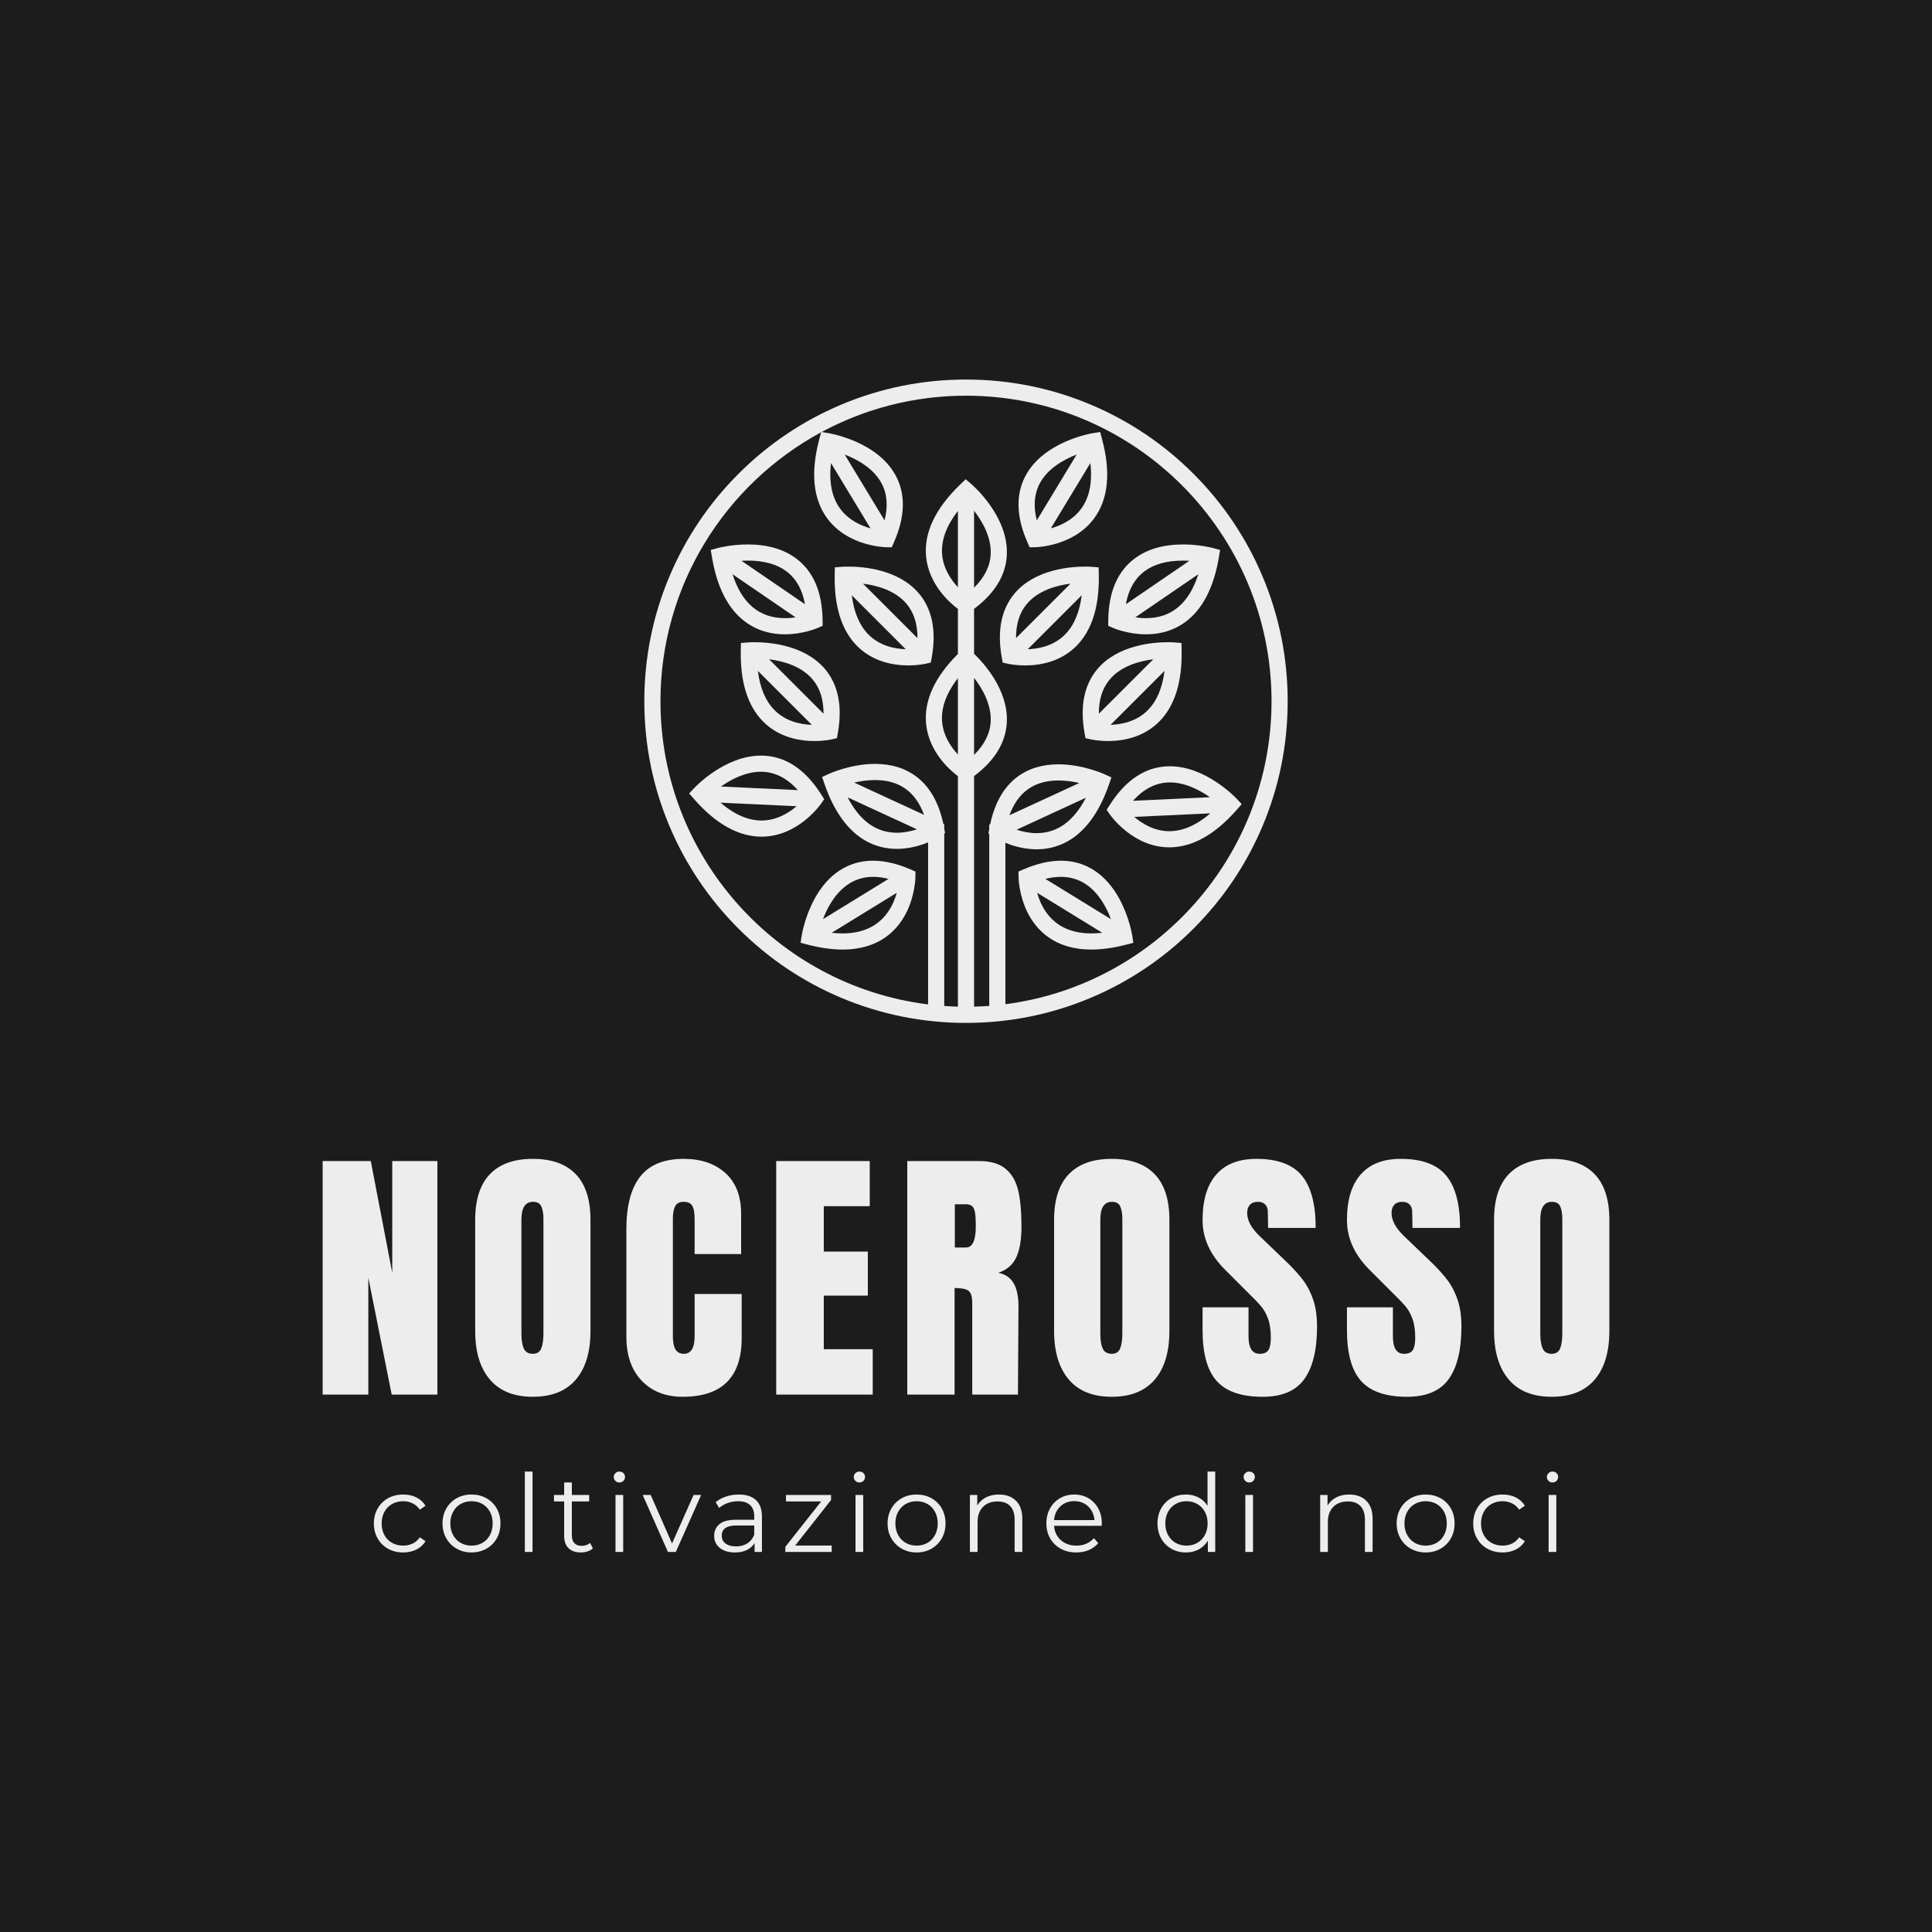 <svg version="1.1" preserveAspectRatio="none" xmlns="http://www.w3.org/2000/svg" width="500" height="500" viewBox="0 0 500 500"><rect width="100%" height="100%" fill="#1C1C1C" fill-opacity="1"/><svg viewBox="143.839 227.119 378.563 345.081" width="333" height="303.548" x="83.5px" y="98.226px" xmlns="http://www.w3.org/2000/svg" xmlns:xlink="http://www.w3.org/1999/xlink" preserveAspectRatio="none"><defs></defs><style>.companyName {fill:#EDEDED;fill-opacity:1;}.icon1 {fill:#EDEDED;fill-opacity:1;}.icon2 {fill:#F35F40;fill-opacity:1;}.icon3 {fill:#B2B2B1;fill-opacity:1;}.icon3-str {stroke:#B2B2B1;stroke-opacity:1;}.text {fill:#EDEDED;fill-opacity:1;}</style><g opacity="1" transform="rotate(0 238.479 227.119)">
<svg width="189.281" height="189.281" x="238.479" y="227.119" version="1.1" preserveAspectRatio="none" viewBox="101.5 101.5 797 797">
  <g transform="matrix(1 0 0 1 0 0)" class="icon1"><g><path d="M867.18,344.883c-20.071-47.454-48.804-90.07-85.397-126.665c-36.595-36.594-79.211-65.326-126.665-85.397   C605.981,112.038,553.793,101.5,500,101.5s-105.982,10.538-155.117,31.32c-47.454,20.071-90.07,48.803-126.665,85.397   c-36.594,36.595-65.326,79.211-85.397,126.665C112.038,394.018,101.5,446.207,101.5,500s10.538,105.981,31.32,155.117   c20.071,47.454,48.803,90.07,85.397,126.665c36.595,36.594,79.211,65.326,126.665,85.397C394.018,887.962,446.207,898.5,500,898.5   s105.981-10.538,155.117-31.32c47.454-20.071,90.07-48.804,126.665-85.397c36.594-36.595,65.326-79.211,85.397-126.665   C887.962,605.981,898.5,553.793,898.5,500S887.962,394.018,867.18,344.883z M439.21,658.699   c-7.032,2.323-15.588,4.225-24.805,4.225c-25.552,0-46.015-14.735-61.044-43.856L439.21,658.699z M361.478,600.786   c7.661-1.761,16.599-3.14,25.847-3.14c29.98,0,50.327,14.477,60.7,43.094L361.478,600.786z M510,471.102   c10.365,13.367,21.608,32.898,20.604,53.894c-0.708,14.794-7.623,28.698-20.604,41.506V471.102z M510,264.023   c10.377,13.415,21.632,32.986,20.601,53.903c-0.728,14.765-7.642,28.643-20.601,41.428V264.023z M490,358.786   c-8.539-9.149-17.79-22.699-19.495-39.605c-1.771-17.562,4.782-35.949,19.495-54.863V358.786z M490,566.019   c-8.505-9.084-17.723-22.574-19.479-39.542c-1.823-17.608,4.725-36.044,19.479-55.012V566.019z M553.837,641.251   c10.374-28.613,30.722-43.093,60.699-43.093c9.248,0,18.187,1.379,25.847,3.14L553.837,641.251z M648.5,619.579   c-15.03,29.121-35.492,43.856-61.045,43.856c-9.15-0.001-17.708-1.913-24.761-4.245L648.5,619.579z M548.811,875.363v-199.98   c9.787,4.008,23.424,8.053,38.645,8.053c0.002,0,0,0,0.001,0c28.236,0,66.726-13.966,89.729-80.481l2.958-8.556l-8.22-3.793   c-1.101-0.508-27.319-12.447-57.388-12.447c-20.357,0-37.729,5.413-51.632,16.089c-16.315,12.529-27.375,32.032-32.919,58.016   l-1.175,0.542v5.508l-1.014,5.636l1.014,0.663v212.802c-6.229,0.471-12.501,0.791-18.811,0.955V592.744   c25.729-19.257,39.382-41.705,40.582-66.794c1.938-40.53-29.74-74.363-40.582-84.707v-55.646   c25.729-19.256,39.382-41.705,40.582-66.793c2.285-47.805-42.2-86.299-44.095-87.915l-6.889-5.872l-6.527,6.272   c-31.246,30.023-45.526,60.338-42.444,90.101c3.515,33.948,28.716,56.272,39.373,64.293v55.763   c-29.106,29.039-42.352,58.322-39.373,87.09c3.515,33.948,28.716,56.273,39.373,64.294v285.538   c-5.682-0.147-11.332-0.428-16.95-0.825V664.1l1.013-0.663l-1.013-5.638v-5.506l-1.174-0.542   c-5.544-25.983-16.604-45.486-32.92-58.016c-13.902-10.676-31.273-16.089-51.631-16.089c-30.068,0-56.287,11.939-57.388,12.447   l-8.22,3.793l2.959,8.556c23.004,66.519,61.493,80.481,89.729,80.481c15.221,0,28.858-4.045,38.645-8.052v200.726   C266.417,852.405,121.5,692.811,121.5,500c0-143.81,80.621-269.142,199.037-333.181l-2.234,8.371   c-11.174,41.868-7.686,75.195,10.369,99.057c25.658,33.913,70.798,34.956,72.707,34.983l6.619,0.096l2.674-6.055   c14.049-31.81,14.775-59.741,2.158-83.015c-22.809-42.075-80.801-51.957-83.258-52.357l-8.475-1.38   C374.4,137.808,435.331,121.5,500,121.5c208.706,0,378.5,169.794,378.5,378.5C878.5,692.17,734.546,851.346,548.811,875.363z    M332.785,205.032l48.938,80.806c-12.043-3.403-26.976-10.2-37.192-23.778C333.918,247.955,329.999,228.833,332.785,205.032z    M399.124,275.964L349.74,194.42c15.826,6.1,35.59,17.009,45.544,35.435C402.311,242.862,403.586,258.314,399.124,275.964z"></path><path d="M245.986,567.365c-44.541,0-81.235,38.65-82.775,40.296l-6.187,6.608l5.962,6.812   c27.126,30.991,55.293,46.706,83.718,46.706c44.961,0,72.713-39.33,73.873-41.004l3.769-5.443l-3.539-5.595   C300.506,583.643,275.333,567.365,245.986,567.365z M291.686,610.118l-95.28-4.43c12.674-8.914,30.555-18.323,49.58-18.323   C262.781,587.365,278.093,595.009,291.686,610.118z M195.835,625.684l94.357,4.387c-10.096,8.574-25.155,17.717-43.488,17.717   C230.046,647.787,213.002,640.364,195.835,625.684z"></path><path d="M296.462,790.316l-1.399,8.944l8.762,2.279c15.573,4.052,30.137,6.106,43.285,6.106c46.18,0,68.381-24.768,78.873-45.545   c11.039-21.861,11.347-43.563,11.354-44.477l0.056-6.62l-6.073-2.637c-16.493-7.16-32.114-10.791-46.431-10.791   c-30.612,0-55.706,16.378-72.567,47.362C300.167,767.276,296.608,789.387,296.462,790.316z M347.11,787.646   c-4.312,0-8.828-0.265-13.523-0.783l80.625-49.524C408.516,758.123,392.448,787.646,347.11,787.646z M384.889,717.577   c6.04,0,12.458,0.843,19.2,2.509l-81.24,49.901C331.303,747.71,349.312,717.577,384.889,717.577z"></path><path d="M690.094,744.939c-16.861-30.984-41.954-47.362-72.566-47.362c-14.317,0-29.938,3.631-46.432,10.791l-6.073,2.637   l0.056,6.62c0.008,0.913,0.315,22.613,11.354,44.474c10.492,20.776,32.692,45.543,78.872,45.548c0.004,0,0.008,0,0.012,0   c13.141,0,27.701-2.055,43.274-6.106l8.762-2.279l-1.399-8.944C705.808,789.387,702.249,767.276,690.094,744.939z M672.287,754.062   c2.98,5.419,5.376,10.875,7.288,15.931l-81.248-49.906c6.742-1.666,13.16-2.509,19.2-2.509   C640.546,717.577,658.97,729.853,672.287,754.062z M655.307,787.646c-45.343-0.005-61.41-29.532-67.104-50.308l80.626,49.524   c-4.691,0.519-9.204,0.783-13.513,0.783C655.313,787.646,655.31,787.646,655.307,787.646z"></path><path d="M835.376,620.882c-1.541-1.646-38.234-40.296-82.775-40.296c-29.347,0-54.52,16.277-74.821,48.38l-3.538,5.596l3.77,5.442   c1.159,1.674,28.911,40.997,73.87,41.004c0.005,0,0.007,0,0.012,0c28.417,0,56.583-15.716,83.707-46.706l5.963-6.812   L835.376,620.882z M752.601,600.586c18.928,0,36.815,9.411,49.518,18.326l-95.218,4.427   C720.493,608.229,735.805,600.586,752.601,600.586z M751.884,661.008c-18.335-0.003-33.395-9.146-43.488-17.717l94.356-4.387   c-17.165,14.681-34.206,22.104-50.859,22.104C751.89,661.008,751.887,661.008,751.884,661.008z"></path><path d="M354.37,333.221c-4.667,0-7.515,0.216-7.824,0.241l-9.024,0.718l-0.181,9.051c-0.779,39.048,8.413,68.626,27.319,87.914   c19.852,20.252,45.716,24.503,63.918,24.503c12.307,0,21.046-1.979,21.412-2.063l6.452-1.485l1.153-6.519   c5.826-32.942,0.516-59.499-15.783-78.932C416.51,336.478,372.232,333.221,354.37,333.221z M426.488,379.5   c9.024,10.76,13.488,24.944,13.371,42.308l-67.445-67.445C389.816,356.563,412.453,362.764,426.488,379.5z M358.523,368.756   l66.834,66.834c-14.067-0.476-32.512-4.264-46.415-18.447C367.979,405.959,361.148,389.739,358.523,368.756z"></path><path d="M578.838,309.326l6.619-0.096c1.909-0.028,47.049-1.071,72.707-34.983c18.054-23.861,21.543-57.189,10.369-99.057   l-2.334-8.746l-8.935,1.455c-2.458,0.4-60.45,10.282-83.259,52.357c-12.617,23.274-11.892,51.205,2.158,83.015L578.838,309.326z    M642.306,262.06c-10.216,13.578-25.148,20.376-37.192,23.778l48.938-80.806C656.836,228.833,652.917,247.956,642.306,262.06z    M591.551,229.855c9.955-18.426,29.721-29.336,45.545-35.436l-49.384,81.544C583.25,258.314,584.525,242.862,591.551,229.855z"></path><path d="M222.358,398.255c14.635,12.504,32.594,18.844,53.379,18.844c22.313,0,39.882-7.559,40.62-7.881l6.067-2.649l-0.069-6.62   c-0.364-35.035-11.408-60.883-32.823-76.827c-15.454-11.504-35.622-17.338-59.944-17.338c-20.442,0-36.381,4.26-37.05,4.441   l-8.737,2.37l1.491,8.929C191.117,356.402,203.587,382.218,222.358,398.255z M210.795,342.693l78.044,53.389   c-3.993,0.607-8.417,1.017-13.102,1.017C244.053,397.1,222.285,378.813,210.795,342.693z M300.541,379.856l-78.691-53.833   c2.477-0.145,5.059-0.238,7.738-0.238C270.289,325.786,294.07,343.961,300.541,379.856z"></path><path d="M722.848,417.1c0.003,0,0.004,0,0.006,0c20.782,0,38.74-6.34,53.374-18.844c18.771-16.038,31.241-41.854,37.065-76.73   l1.491-8.929l-8.736-2.37c-0.669-0.181-16.608-4.441-37.05-4.441c-24.322,0-44.49,5.833-59.944,17.338   c-21.415,15.943-32.459,41.792-32.822,76.827l-0.069,6.62l6.067,2.648C682.967,409.541,700.536,417.099,722.848,417.1z    M722.85,397.1c-4.658,0-9.081-0.415-13.085-1.029l78.026-53.378C776.303,378.818,754.535,397.1,722.85,397.1z M768.998,325.786   c2.679,0,5.26,0.093,7.737,0.238l-78.69,53.832C704.515,343.959,728.296,325.786,768.998,325.786z"></path><path d="M238.021,426.892c-4.667,0-7.515,0.216-7.824,0.241l-9.024,0.718l-0.181,9.051c-0.779,39.048,8.413,68.626,27.319,87.914   c19.852,20.252,45.716,24.503,63.918,24.503c12.307,0,21.047-1.979,21.413-2.063l6.452-1.484l1.153-6.52   c5.826-32.941,0.516-59.498-15.783-78.932C300.162,430.149,255.884,426.892,238.021,426.892z M310.14,473.171   c9.024,10.76,13.489,24.943,13.372,42.308l-67.446-67.445C273.468,450.235,296.104,456.436,310.14,473.171z M242.175,462.428   l66.834,66.834c-14.067-0.476-32.512-4.263-46.415-18.446C251.631,499.631,244.8,483.411,242.175,462.428z"></path><path d="M767.107,436.902l-0.181-9.051l-9.024-0.718c-0.31-0.025-3.157-0.241-7.824-0.241c-17.861,0-62.14,3.257-87.441,33.427   c-16.299,19.434-21.608,45.991-15.783,78.932l1.153,6.52l6.452,1.484c0.366,0.085,9.105,2.063,21.412,2.063   c0.003,0,0.004,0,0.007,0c18.2,0,44.06-4.252,63.909-24.5C758.694,505.531,767.887,475.952,767.107,436.902z M677.961,473.171   c14.035-16.735,36.671-22.936,54.073-25.137l-67.444,67.445C664.473,498.114,668.937,483.931,677.961,473.171z M679.092,529.262   l66.833-66.833c-2.625,20.984-9.456,37.205-20.42,48.389C711.601,525.001,693.156,528.787,679.092,529.262z"></path><path d="M664.521,343.23l-0.181-9.051l-9.024-0.718c-0.31-0.025-3.157-0.241-7.824-0.241c-17.862,0-62.14,3.257-87.442,33.427   c-16.299,19.434-21.608,45.99-15.783,78.932l1.153,6.52l6.452,1.485c0.366,0.084,9.104,2.062,21.411,2.063c0.002,0,0.004,0,0.007,0   c18.2,0,44.061-4.251,63.911-24.5C656.107,411.859,665.3,382.28,664.521,343.23z M575.373,379.5   c14.035-16.735,36.672-22.936,54.074-25.137l-67.445,67.445C561.885,404.443,566.349,390.26,575.373,379.5z M622.918,417.146   c-13.904,14.184-32.349,17.97-46.414,18.445l66.834-66.834C640.713,389.74,633.882,405.961,622.918,417.146z"></path></g></g>
</svg>
</g><g opacity="1" transform="rotate(0 158.905 548.4)">
<svg width="348.43" height="23.8" x="158.905" y="548.4" version="1.1" preserveAspectRatio="none" viewBox="1.84 -29.68 437.36 29.88">
  <g transform="matrix(1 0 0 1 0 0)" class="text"><path id="id-6izo4zJp20" d="M12.68 0.20Q9.56 0.20 7.10-1.16Q4.64-2.52 3.24-4.98Q1.84-7.44 1.84-10.52L1.84-10.52Q1.84-13.60 3.24-16.04Q4.64-18.48 7.10-19.84Q9.56-21.20 12.68-21.20L12.68-21.20Q15.40-21.20 17.54-20.14Q19.68-19.08 20.92-17.04L20.92-17.04L18.80-15.60Q17.76-17.16 16.16-17.94Q14.56-18.72 12.68-18.72L12.68-18.72Q10.40-18.72 8.58-17.70Q6.76-16.68 5.74-14.80Q4.72-12.92 4.72-10.52L4.72-10.52Q4.72-8.08 5.74-6.22Q6.76-4.36 8.58-3.34Q10.40-2.32 12.68-2.32L12.68-2.32Q14.56-2.32 16.16-3.08Q17.76-3.84 18.80-5.40L18.80-5.40L20.92-3.96Q19.68-1.92 17.52-0.86Q15.36 0.20 12.68 0.20L12.68 0.20Z M37.92 0.20Q34.88 0.20 32.44-1.18Q30-2.56 28.60-5Q27.20-7.44 27.20-10.52L27.20-10.52Q27.20-13.60 28.60-16.04Q30-18.48 32.44-19.84Q34.88-21.20 37.92-21.20L37.92-21.20Q40.96-21.20 43.40-19.84Q45.84-18.48 47.22-16.04Q48.60-13.60 48.60-10.52L48.60-10.52Q48.60-7.44 47.22-5Q45.84-2.56 43.40-1.18Q40.96 0.20 37.92 0.20L37.92 0.20ZM37.92-2.32Q40.16-2.32 41.94-3.34Q43.72-4.36 44.72-6.24Q45.72-8.12 45.72-10.52L45.72-10.52Q45.72-12.92 44.72-14.80Q43.72-16.68 41.94-17.70Q40.16-18.72 37.92-18.72L37.92-18.72Q35.68-18.72 33.90-17.70Q32.12-16.68 31.10-14.80Q30.08-12.92 30.08-10.52L30.08-10.52Q30.08-8.12 31.10-6.24Q32.12-4.36 33.90-3.34Q35.68-2.32 37.92-2.32L37.92-2.32Z M57.60 0L57.60-29.68L60.44-29.68L60.44 0L57.60 0Z M81.72-3.32L82.72-1.28Q81.92-0.56 80.74-0.18Q79.56 0.20 78.28 0.20L78.28 0.20Q75.32 0.20 73.72-1.40Q72.12-3 72.12-5.92L72.12-5.92L72.12-18.64L68.36-18.64L68.36-21.04L72.12-21.04L72.12-25.64L74.96-25.64L74.96-21.04L81.36-21.04L81.36-18.64L74.96-18.64L74.96-6.08Q74.96-4.20 75.90-3.22Q76.84-2.24 78.60-2.24L78.60-2.24Q79.48-2.24 80.30-2.52Q81.12-2.80 81.72-3.32L81.72-3.32Z M91.08 0L91.08-21.04L93.92-21.04L93.92 0L91.08 0ZM92.52-25.64Q91.64-25.64 91.04-26.24Q90.44-26.84 90.44-27.68L90.44-27.68Q90.44-28.48 91.04-29.08Q91.64-29.68 92.52-29.68L92.52-29.68Q93.40-29.68 94.00-29.10Q94.60-28.52 94.60-27.72L94.60-27.72Q94.60-26.84 94.00-26.24Q93.40-25.64 92.52-25.64L92.52-25.64Z M119.92-21.04L122.72-21.04L113.36 0L110.44 0L101.12-21.04L104.08-21.04L111.96-3.12L119.92-21.04Z M136.64-21.20Q140.76-21.20 142.96-19.14Q145.16-17.08 145.16-13.04L145.16-13.04L145.16 0L142.44 0L142.44-3.28Q141.48-1.64 139.62-0.72Q137.76 0.20 135.20 0.20L135.20 0.20Q131.68 0.20 129.60-1.48Q127.52-3.16 127.52-5.92L127.52-5.92Q127.52-8.60 129.46-10.24Q131.40-11.88 135.64-11.88L135.64-11.88L142.32-11.88L142.32-13.16Q142.32-15.88 140.80-17.30Q139.28-18.72 136.36-18.72L136.36-18.72Q134.36-18.72 132.52-18.06Q130.68-17.40 129.36-16.24L129.36-16.24L128.08-18.36Q129.68-19.72 131.92-20.46Q134.16-21.20 136.64-21.20L136.64-21.20ZM135.64-2.04Q138.04-2.04 139.76-3.14Q141.48-4.24 142.32-6.32L142.32-6.32L142.32-9.76L135.72-9.76Q130.32-9.76 130.32-6L130.32-6Q130.32-4.16 131.72-3.10Q133.12-2.04 135.64-2.04L135.64-2.04Z M157.44-2.36L170.92-2.36L170.92 0L153.80 0L153.80-1.88L167.04-18.64L154.04-18.64L154.04-21.04L170.68-21.04L170.68-19.16L157.44-2.36Z M179.72 0L179.72-21.04L182.56-21.04L182.56 0L179.72 0ZM181.16-25.64Q180.28-25.64 179.68-26.24Q179.08-26.84 179.08-27.68L179.08-27.68Q179.08-28.48 179.68-29.08Q180.28-29.68 181.16-29.68L181.16-29.68Q182.04-29.68 182.64-29.10Q183.24-28.52 183.24-27.72L183.24-27.72Q183.24-26.84 182.64-26.24Q182.04-25.64 181.16-25.64L181.16-25.64Z M202.28 0.20Q199.24 0.20 196.80-1.18Q194.36-2.56 192.96-5Q191.56-7.44 191.56-10.52L191.56-10.52Q191.56-13.60 192.96-16.04Q194.36-18.48 196.80-19.84Q199.24-21.20 202.28-21.20L202.28-21.20Q205.32-21.20 207.76-19.84Q210.20-18.48 211.58-16.04Q212.96-13.60 212.96-10.52L212.96-10.52Q212.96-7.44 211.58-5Q210.20-2.56 207.76-1.18Q205.32 0.20 202.28 0.20L202.28 0.20ZM202.28-2.32Q204.52-2.32 206.30-3.34Q208.08-4.36 209.08-6.24Q210.08-8.12 210.08-10.52L210.08-10.52Q210.08-12.92 209.08-14.80Q208.08-16.68 206.30-17.70Q204.52-18.72 202.28-18.72L202.28-18.72Q200.04-18.72 198.26-17.70Q196.48-16.68 195.46-14.80Q194.44-12.92 194.44-10.52L194.44-10.52Q194.44-8.12 195.46-6.24Q196.48-4.36 198.26-3.34Q200.04-2.32 202.28-2.32L202.28-2.32Z M232.68-21.20Q236.64-21.20 238.98-18.90Q241.32-16.60 241.32-12.20L241.32-12.20L241.32 0L238.48 0L238.48-11.92Q238.48-15.20 236.84-16.92Q235.20-18.64 232.16-18.64L232.16-18.64Q228.76-18.64 226.78-16.62Q224.80-14.60 224.80-11.04L224.80-11.04L224.80 0L221.96 0L221.96-21.04L224.68-21.04L224.68-17.16Q225.84-19.08 227.90-20.14Q229.96-21.20 232.68-21.20L232.68-21.20Z M270.68-10.52L270.64-9.64L253.04-9.64Q253.28-6.36 255.56-4.34Q257.84-2.32 261.32-2.32L261.32-2.32Q263.28-2.32 264.92-3.02Q266.56-3.72 267.76-5.08L267.76-5.08L269.36-3.24Q267.96-1.56 265.86-0.68Q263.76 0.20 261.24 0.20L261.24 0.20Q258 0.20 255.50-1.18Q253.00-2.56 251.60-5Q250.20-7.44 250.20-10.52L250.20-10.52Q250.20-13.60 251.54-16.04Q252.88-18.48 255.22-19.84Q257.56-21.20 260.48-21.20L260.48-21.20Q263.40-21.20 265.72-19.84Q268.04-18.48 269.36-16.06Q270.68-13.64 270.68-10.52L270.68-10.52ZM260.48-18.76Q257.44-18.76 255.38-16.82Q253.32-14.88 253.04-11.76L253.04-11.76L267.96-11.76Q267.68-14.88 265.62-16.82Q263.56-18.76 260.48-18.76L260.48-18.76Z M309.72-29.68L312.56-29.68L312.56 0L309.84 0L309.84-4.16Q308.56-2.04 306.46-0.92Q304.36 0.20 301.72 0.20L301.72 0.20Q298.76 0.20 296.36-1.16Q293.96-2.52 292.60-4.96Q291.24-7.40 291.24-10.52L291.24-10.52Q291.24-13.64 292.60-16.08Q293.96-18.52 296.36-19.86Q298.76-21.20 301.72-21.20L301.72-21.20Q304.28-21.20 306.34-20.14Q308.40-19.08 309.72-17.04L309.72-17.04L309.72-29.68ZM301.96-2.32Q304.16-2.32 305.94-3.34Q307.72-4.36 308.74-6.24Q309.76-8.12 309.76-10.52L309.76-10.52Q309.76-12.92 308.74-14.80Q307.72-16.68 305.94-17.70Q304.16-18.72 301.96-18.72L301.96-18.72Q299.72-18.72 297.94-17.70Q296.16-16.68 295.14-14.80Q294.12-12.92 294.12-10.52L294.12-10.52Q294.12-8.12 295.14-6.24Q296.16-4.36 297.94-3.34Q299.72-2.32 301.96-2.32L301.96-2.32Z M323.68 0L323.68-21.04L326.52-21.04L326.52 0L323.68 0ZM325.12-25.64Q324.24-25.64 323.64-26.24Q323.04-26.84 323.04-27.68L323.04-27.68Q323.04-28.48 323.64-29.08Q324.24-29.68 325.12-29.68L325.12-29.68Q326.00-29.68 326.60-29.10Q327.20-28.52 327.20-27.72L327.20-27.72Q327.20-26.84 326.60-26.24Q326.00-25.64 325.12-25.64L325.12-25.64Z M362.04-21.20Q366.00-21.20 368.34-18.90Q370.68-16.60 370.68-12.20L370.68-12.20L370.68 0L367.84 0L367.84-11.92Q367.84-15.20 366.20-16.92Q364.56-18.64 361.52-18.64L361.52-18.64Q358.12-18.64 356.14-16.62Q354.16-14.60 354.16-11.04L354.16-11.04L354.16 0L351.32 0L351.32-21.04L354.04-21.04L354.04-17.16Q355.20-19.08 357.26-20.14Q359.32-21.20 362.04-21.20L362.04-21.20Z M390.28 0.20Q387.24 0.20 384.80-1.18Q382.36-2.56 380.96-5Q379.56-7.44 379.56-10.52L379.56-10.52Q379.56-13.60 380.96-16.04Q382.36-18.48 384.80-19.84Q387.24-21.20 390.28-21.20L390.28-21.20Q393.32-21.20 395.76-19.84Q398.20-18.48 399.58-16.04Q400.96-13.60 400.96-10.52L400.96-10.52Q400.96-7.44 399.58-5Q398.20-2.56 395.76-1.18Q393.32 0.20 390.28 0.20L390.28 0.20ZM390.28-2.32Q392.52-2.32 394.30-3.34Q396.08-4.36 397.08-6.24Q398.08-8.12 398.08-10.52L398.08-10.52Q398.08-12.92 397.08-14.80Q396.08-16.68 394.30-17.70Q392.52-18.72 390.28-18.72L390.28-18.72Q388.04-18.72 386.26-17.70Q384.48-16.68 383.46-14.80Q382.44-12.92 382.44-10.52L382.44-10.52Q382.44-8.12 383.46-6.24Q384.48-4.36 386.26-3.34Q388.04-2.32 390.28-2.32L390.28-2.32Z M418.68 0.20Q415.56 0.20 413.10-1.16Q410.64-2.52 409.24-4.98Q407.84-7.44 407.84-10.52L407.84-10.52Q407.84-13.60 409.24-16.04Q410.64-18.48 413.10-19.84Q415.56-21.20 418.68-21.20L418.68-21.20Q421.40-21.20 423.54-20.14Q425.68-19.08 426.92-17.04L426.92-17.04L424.80-15.60Q423.76-17.16 422.16-17.94Q420.56-18.72 418.68-18.72L418.68-18.72Q416.40-18.72 414.58-17.70Q412.76-16.68 411.74-14.80Q410.72-12.92 410.72-10.52L410.72-10.52Q410.72-8.08 411.74-6.22Q412.76-4.36 414.58-3.34Q416.40-2.32 418.68-2.32L418.68-2.32Q420.56-2.32 422.16-3.08Q423.76-3.84 424.80-5.40L424.80-5.40L426.92-3.96Q425.68-1.92 423.52-0.86Q421.36 0.20 418.68 0.20L418.68 0.20Z M435.68 0L435.68-21.04L438.52-21.04L438.52 0L435.68 0ZM437.12-25.64Q436.24-25.64 435.64-26.24Q435.04-26.84 435.04-27.68L435.04-27.68Q435.04-28.48 435.64-29.08Q436.24-29.68 437.12-29.68L437.12-29.68Q438.00-29.68 438.60-29.10Q439.20-28.52 439.20-27.72L439.20-27.72Q439.20-26.84 438.60-26.24Q438.00-25.64 437.12-25.64L437.12-25.64Z"/></g>
</svg>
</g><g opacity="1" transform="rotate(0 143.839 456.4)">
<svg width="378.563" height="70" x="143.839" y="456.4" version="1.1" preserveAspectRatio="none" viewBox="1.52 -34.68 189.28 35">
  <g transform="matrix(1 0 0 1 0 0)" class="companyName"><path id="id-D6z1nYkh9" d="M8.24 0L1.52 0L1.52-34.36L8.60-34.36L11.76-17.92L11.76-34.36L18.40-34.36L18.40 0L11.68 0L8.24-17.20L8.24 0Z M32.44 0.32Q28.28 0.32 26.12-2.22Q23.96-4.76 23.96-9.36L23.96-9.36L23.96-25.72Q23.96-30.16 26.12-32.42Q28.28-34.68 32.44-34.68L32.44-34.68Q36.60-34.68 38.76-32.42Q40.92-30.16 40.92-25.72L40.92-25.72L40.92-9.36Q40.92-4.72 38.76-2.20Q36.60 0.32 32.44 0.32L32.44 0.32ZM32.44-6Q33.36-6 33.68-6.80Q34-7.60 34-9.04L34-9.04L34-25.84Q34-26.96 33.70-27.66Q33.40-28.36 32.48-28.36L32.48-28.36Q30.76-28.36 30.76-25.76L30.76-25.76L30.76-9Q30.76-7.52 31.12-6.76Q31.48-6 32.44-6L32.44-6Z M54.48 0.32Q50.72 0.32 48.46-2.04Q46.20-4.40 46.20-8.52L46.20-8.52L46.20-24.36Q46.20-29.48 48.24-32.08Q50.28-34.68 54.64-34.68L54.64-34.68Q58.44-34.68 60.76-32.60Q63.08-30.52 63.08-26.60L63.08-26.60L63.08-20.68L56.24-20.68L56.24-25.76Q56.24-27.24 55.88-27.80Q55.52-28.36 54.64-28.36L54.64-28.36Q53.72-28.36 53.38-27.72Q53.04-27.08 53.04-25.84L53.04-25.84L53.04-8.60Q53.04-7.24 53.44-6.62Q53.84-6 54.64-6L54.64-6Q56.24-6 56.24-8.60L56.24-8.60L56.24-14.80L63.16-14.80L63.16-8.32Q63.16 0.32 54.48 0.32L54.48 0.32Z M82.44 0L68.24 0L68.24-34.36L82-34.36L82-27.72L75.24-27.72L75.24-21.04L81.72-21.04L81.72-14.56L75.24-14.56L75.24-6.68L82.44-6.68L82.44 0Z M87.52 0L87.52-34.36L98.08-34.36Q100.60-34.36 101.98-33.22Q103.36-32.08 103.84-30.02Q104.32-27.96 104.32-24.76L104.32-24.76Q104.32-21.84 103.56-20.20Q102.80-18.56 100.92-17.92L100.92-17.92Q102.48-17.60 103.18-16.36Q103.88-15.12 103.88-13L103.88-13L103.80 0L97.08 0L97.08-13.44Q97.08-14.88 96.52-15.28Q95.96-15.68 94.48-15.68L94.48-15.68L94.48 0L87.52 0ZM94.52-21.64L96.16-21.64Q97.60-21.64 97.60-24.76L97.60-24.76Q97.60-26.12 97.48-26.80Q97.36-27.48 97.04-27.74Q96.72-28 96.12-28L96.12-28L94.52-28L94.52-21.64Z M117.60 0.32Q113.44 0.32 111.28-2.22Q109.12-4.76 109.12-9.36L109.12-9.36L109.12-25.72Q109.12-30.16 111.28-32.42Q113.44-34.68 117.60-34.68L117.60-34.68Q121.76-34.68 123.92-32.42Q126.08-30.16 126.08-25.72L126.08-25.72L126.08-9.36Q126.08-4.72 123.92-2.20Q121.76 0.32 117.60 0.32L117.60 0.32ZM117.60-6Q118.52-6 118.84-6.80Q119.16-7.60 119.16-9.04L119.16-9.04L119.16-25.84Q119.16-26.96 118.86-27.66Q118.56-28.36 117.64-28.36L117.64-28.36Q115.92-28.36 115.92-25.76L115.92-25.76L115.92-9Q115.92-7.52 116.28-6.76Q116.64-6 117.60-6L117.60-6Z M139.80 0.32Q135.12 0.32 133.04-2Q130.96-4.32 130.96-9.48L130.96-9.48L130.96-12.84L137.72-12.84L137.72-8.56Q137.72-6 139.36-6L139.36-6Q140.28-6 140.64-6.54Q141-7.08 141-8.36L141-8.36Q141-10.04 140.60-11.14Q140.20-12.24 139.58-12.98Q138.96-13.72 137.36-15.28L137.36-15.28L134.40-18.24Q130.96-21.60 130.96-25.68L130.96-25.68Q130.96-30.08 132.98-32.38Q135-34.68 138.88-34.68L138.88-34.68Q143.52-34.68 145.56-32.22Q147.60-29.76 147.60-24.52L147.60-24.52L140.60-24.52L140.56-26.88Q140.56-27.56 140.18-27.96Q139.80-28.36 139.12-28.36L139.12-28.36Q138.32-28.36 137.92-27.92Q137.52-27.48 137.52-26.72L137.52-26.72Q137.52-25.04 139.44-23.24L139.44-23.24L143.44-19.40Q144.84-18.04 145.76-16.82Q146.68-15.60 147.24-13.94Q147.80-12.28 147.80-10L147.80-10Q147.80-4.92 145.94-2.30Q144.08 0.32 139.80 0.32L139.80 0.32Z M161.04 0.32Q156.36 0.32 154.28-2Q152.20-4.32 152.20-9.48L152.20-9.48L152.20-12.84L158.96-12.84L158.96-8.56Q158.96-6 160.60-6L160.60-6Q161.52-6 161.88-6.54Q162.24-7.08 162.24-8.36L162.24-8.36Q162.24-10.04 161.84-11.14Q161.44-12.24 160.82-12.98Q160.20-13.72 158.60-15.28L158.60-15.28L155.64-18.24Q152.20-21.60 152.20-25.68L152.20-25.68Q152.20-30.08 154.22-32.38Q156.24-34.68 160.12-34.68L160.12-34.68Q164.76-34.68 166.80-32.22Q168.84-29.76 168.84-24.52L168.84-24.52L161.84-24.52L161.80-26.88Q161.80-27.56 161.42-27.96Q161.04-28.36 160.36-28.36L160.36-28.36Q159.56-28.36 159.16-27.92Q158.76-27.48 158.76-26.72L158.76-26.72Q158.76-25.04 160.68-23.24L160.68-23.24L164.68-19.40Q166.08-18.04 167-16.82Q167.92-15.60 168.48-13.94Q169.04-12.28 169.04-10L169.04-10Q169.04-4.92 167.18-2.30Q165.32 0.32 161.04 0.32L161.04 0.32Z M182.32 0.32Q178.16 0.32 176.00-2.22Q173.84-4.76 173.84-9.36L173.84-9.36L173.84-25.72Q173.84-30.16 176.00-32.42Q178.16-34.68 182.32-34.68L182.32-34.68Q186.48-34.68 188.64-32.42Q190.80-30.16 190.80-25.72L190.80-25.72L190.80-9.36Q190.80-4.72 188.64-2.20Q186.48 0.32 182.32 0.32L182.32 0.32ZM182.32-6Q183.24-6 183.56-6.80Q183.88-7.60 183.88-9.04L183.88-9.04L183.88-25.84Q183.88-26.96 183.58-27.66Q183.28-28.36 182.36-28.36L182.36-28.36Q180.64-28.36 180.64-25.76L180.64-25.76L180.64-9Q180.64-7.52 181.00-6.76Q181.36-6 182.32-6L182.32-6Z"/></g>
</svg>
</g></svg></svg>